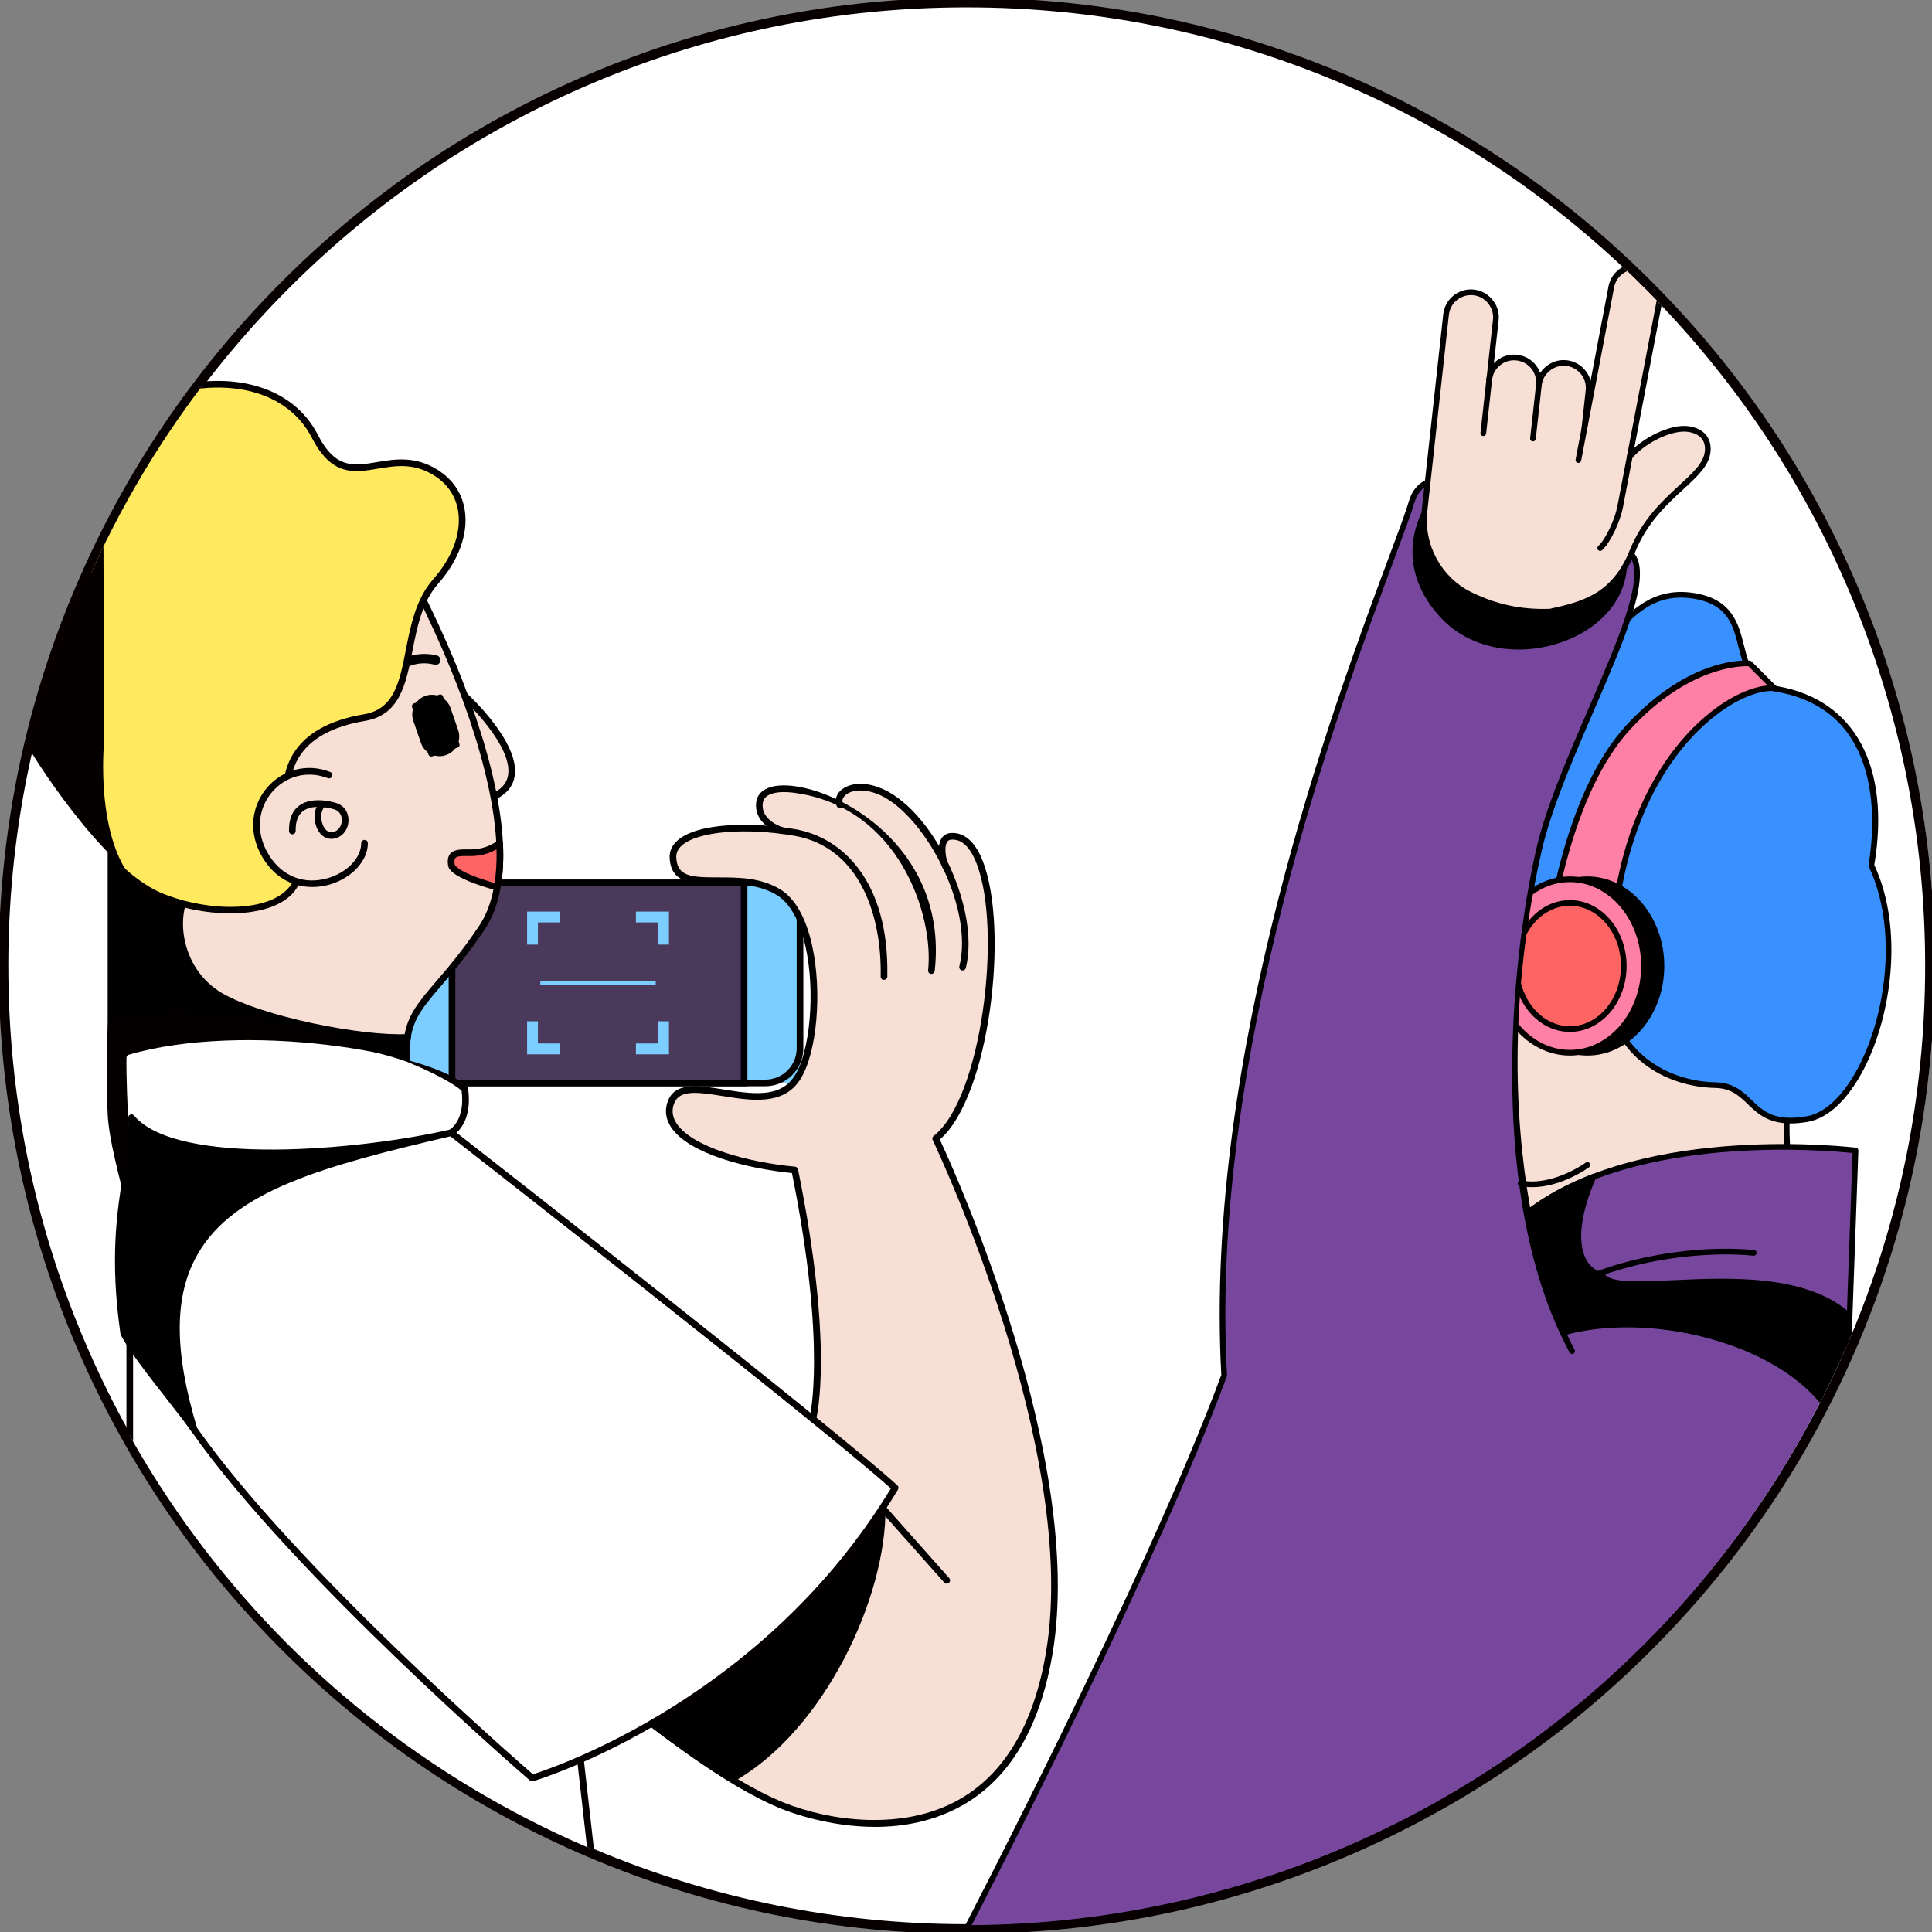 <svg xml:space="preserve" style="enable-background:new 0 0 1200 1200;" viewBox="0 0 1200 1200" y="0px" x="0px" xmlns:xlink="http://www.w3.org/1999/xlink" xmlns="http://www.w3.org/2000/svg" id="图层_1" version="1.1">
<rect x="0" y="0" width="1200" height="1200" fill="#808080" stroke="none"/>
<style type="text/css">
	.st0{fill:#FFFFFF;}
	.st1{fill:#060001;}
	.st2{clip-path:url(#SVGID_2_);}
	.st3{fill:#7BCEFF;}
	.st4{fill:#040000;}
	.st5{fill:#4A395B;}
	.st6{fill:#F8DFD6;}
	.st7{fill:#FFEA5F;}
	.st8{fill:#FF6464;}
	.st9{fill:#3991FF;}
	.st10{fill:#FF80A6;}
	.st11{fill:#76479D;}
</style>
<g>
	<circle r="600.65" cy="599.91" cx="601.11" class="st0"></circle>
	<g>
		<path d="M600.46,1201.15c-81.17,0-159.92-15.9-234.05-47.25c-71.6-30.28-135.91-73.64-191.13-128.86
			c-55.22-55.22-98.58-119.53-128.86-191.13C15.07,759.77-0.83,681.03-0.83,599.86c0-81.17,15.9-159.92,47.25-234.05
			c30.29-71.6,73.64-135.91,128.86-191.13c55.22-55.22,119.52-98.58,191.13-128.86C440.55,14.47,519.29-1.43,600.46-1.43
			c81.17,0,159.92,15.9,234.05,47.25c71.6,30.29,135.91,73.64,191.13,128.86c55.22,55.22,98.58,119.52,128.86,191.13
			c31.36,74.13,47.25,152.88,47.25,234.05c0,81.17-15.9,159.92-47.25,234.05c-30.28,71.6-73.64,135.91-128.86,191.13
			c-55.22,55.22-119.53,98.58-191.13,128.86C760.38,1185.25,681.64,1201.15,600.46,1201.15z M600.46,4.57
			c-80.36,0-158.32,15.74-231.71,46.78c-70.89,29.98-134.55,72.91-189.22,127.58c-54.67,54.67-97.59,118.33-127.58,189.22
			C20.91,441.53,5.17,519.49,5.17,599.86c0,80.37,15.74,158.32,46.78,231.71c29.98,70.89,72.91,134.55,127.58,189.22
			c54.67,54.67,118.33,97.59,189.22,127.58c73.39,31.04,151.35,46.78,231.71,46.78c80.37,0,158.32-15.74,231.71-46.78
			c70.89-29.98,134.55-72.91,189.22-127.58c54.67-54.67,97.59-118.33,127.58-189.22c31.04-73.39,46.78-151.35,46.78-231.71
			c0-80.36-15.74-158.32-46.78-231.71c-29.98-70.89-72.91-134.55-127.58-189.22c-54.67-54.67-118.33-97.59-189.22-127.58
			C758.79,20.31,680.83,4.57,600.46,4.57z" class="st1"></path>
	</g>
</g>
<g>
	<defs>
		<circle r="595.75" cy="600" cx="600" id="SVGID_1_"></circle>
	</defs>
	<clipPath id="SVGID_2_">
		<use style="overflow:visible;" xlink:href="#SVGID_1_"></use>
	</clipPath>
	<g class="st2">
		<g>
			<g>
				<g>
					<path d="M493.27,672.62H249.66c-2.01,0-3.65-1.64-3.65-3.65v-116.9c0-2.01,1.64-3.65,3.65-3.65h243.61
						c2.01,0,3.65,1.64,3.65,3.65v116.9C496.92,670.98,495.27,672.62,493.27,672.62z" class="st3"></path>
				</g>
				<g>
					<path d="M475.36,674.69H267.57c-13.03,0-23.63-10.6-23.63-23.63v-81.08c0-13.03,10.6-23.63,23.63-23.63h207.79
						c13.02,0,23.62,10.6,23.62,23.63v81.08C498.98,664.09,488.38,674.69,475.36,674.69z M267.57,550.49
						c-10.75,0-19.5,8.74-19.5,19.5v81.08c0,10.75,8.74,19.5,19.5,19.5h207.79c10.75,0,19.49-8.74,19.49-19.5v-81.08
						c0-10.75-8.74-19.5-19.49-19.5H267.57z" class="st4"></path>
				</g>
			</g>
			<g>
				<g>
					<rect height="124.2" width="181.43" class="st5" y="548.42" x="280.75"></rect>
				</g>
				<g>
					<path d="M464.24,674.69H278.68V546.36h185.56V674.69z M282.81,670.56h177.3V550.49h-177.3V670.56z"></path>
				</g>
			</g>
		</g>
		<g>
			<g>
				<path d="M288.63,432.19c0,0,53.56,49.07,15.68,63.6" class="st6"></path>
			</g>
			<g>
				<path d="M304.3,497.86c-0.83,0-1.62-0.5-1.93-1.33c-0.41-1.07,0.13-2.26,1.19-2.67c7.01-2.69,10.92-6.63,11.95-12.04
					c3.55-18.67-27.97-47.82-28.29-48.11c-0.84-0.77-0.9-2.08-0.13-2.92c0.77-0.85,2.08-0.9,2.92-0.13
					c1.37,1.25,33.53,31,29.56,51.93c-1.3,6.84-6.19,11.93-14.54,15.13C304.8,497.82,304.55,497.86,304.3,497.86z"></path>
			</g>
		</g>
		<g>
			<g>
				<path d="M308.85,551.09c-1.65,9.51-4.78,17.96-9.45,24.99c-25.63,38.39-43,46.13-46.31,68.28
					c-0.59,3.72-0.71,7.91-0.47,12.7c0.53,9.51-6.67,14.71-17.19,17.19c-26.05,6.32-72.59-3.6-72.59-3.6l-47.37-7.8l-34.85-5.79
					l5.67-123.39l7.32-160.36l159.01-20.61c29,54.7,55.29,121.03,57.71,171.11C310.8,533.61,310.39,542.77,308.85,551.09z" class="st6"></path>
			</g>
			<g>
				<path d="M213.79,678.44c-23.94,0-49.94-5.46-51.38-5.77L80.28,659.1c-1.03-0.17-1.77-1.09-1.72-2.13l12.99-283.76
					c0.05-1,0.8-1.83,1.8-1.96l159.01-20.61c0.84-0.1,1.69,0.32,2.09,1.08c34.7,65.46,55.82,128.14,57.94,171.98
					c0.5,10.29-0.01,19.63-1.51,27.76c-1.74,9.96-5.02,18.63-9.76,25.76c-10.48,15.68-19.58,26.29-26.89,34.81
					c-10.75,12.51-17.23,20.07-19.11,32.64c-0.54,3.43-0.69,7.44-0.44,12.29c0.37,6.69-2.58,15.48-18.78,19.31
					C229.4,677.84,221.7,678.44,213.79,678.44z M82.78,655.32l80.4,13.28c0.55,0.12,46.5,9.77,71.77,3.64
					c10.94-2.58,16.04-7.51,15.61-15.07c-0.25-5.15-0.09-9.44,0.49-13.13c2.05-13.73,9.21-22.08,20.06-34.71
					c7.24-8.43,16.25-18.93,26.58-34.4c4.42-6.66,7.49-14.8,9.13-24.19c0-0.01,0-0.02,0.01-0.02c1.44-7.82,1.92-16.84,1.44-26.82
					c-2.08-42.97-22.77-104.5-56.8-168.98L95.6,375.13L82.78,655.32z"></path>
			</g>
		</g>
		<g>
			<g>
				<path d="M252.62,657.06c0.53,9.51-6.67,14.71-17.19,17.19l-119.96-11.4l-48.59-28.53v-125.3l49.36,45.97
					c-9.33,14.41-5.73,48.14,20.5,63.56c24.87,14.59,86.59,27.35,116.36,25.81C252.5,648.08,252.39,652.27,252.62,657.06z"></path>
			</g>
			<g>
				<path d="M235.44,676.31c-0.06,0-0.13,0-0.2-0.01l-119.97-11.4l-34.99-5.81c-1.03-0.17-1.77-1.09-1.72-2.13l5.67-123.39
					c0.03-0.76,0.48-1.44,1.16-1.77c0.69-0.33,1.49-0.26,2.11,0.17l29.94,21.32c0.9,0.64,1.14,1.88,0.54,2.81
					c-4.39,6.78-5.54,18.26-2.95,29.24c3.2,13.51,11.28,24.66,22.76,31.41c24.92,14.62,87.02,26.99,115.2,25.53
					c0.58-0.01,1.22,0.22,1.64,0.68c0.42,0.47,0.61,1.09,0.51,1.71c-0.54,3.41-0.69,7.42-0.44,12.27
					c0.37,6.7-2.59,15.48-18.78,19.31C235.75,676.3,235.6,676.31,235.44,676.31z M82.78,655.32l33.03,5.49l119.48,11.35
					c10.69-2.6,15.69-7.5,15.27-14.99c0-0.01,0-0.01,0-0.01c-0.2-4.03-0.14-7.53,0.17-10.64c-30.27,0.78-89.8-11.37-115.04-26.19
					c-12.47-7.33-21.23-19.41-24.69-34.02c-2.69-11.36-1.72-22.91,2.49-30.74l-25.31-18.02L82.78,655.32z"></path>
			</g>
		</g>
		<g>
			<g>
				<path d="M238.47,427.56c-0.5,0-1-0.12-1.47-0.39c-1.41-0.81-1.91-2.61-1.1-4.03c13.08-22.91,35.42-16.02,35.65-15.95
					c1.55,0.5,2.39,2.15,1.9,3.71c-0.49,1.54-2.12,2.41-3.7,1.92c-0.74-0.23-18.05-5.41-28.71,13.25
					C240.48,427.03,239.49,427.56,238.47,427.56z"></path>
			</g>
		</g>
		<g>
			<g>
				<path d="M66.16,261.07c49.79-32.72,109.04-29.75,129.41,9.95s44.12,3.16,75.07,22.49
					c22.51,14.06,21.31,43.51,0,67.61c-24.43,27.63-8.9,78.65-44.22,84.57c-49.5,8.29-56.44,40.24-42.48,81.52
					c13.96,41.28-47.15,45.8-85.63,28.83c-38.48-16.97-52.25-92.05-52.25-92.05L66.16,261.07z" class="st7"></path>
			</g>
			<g>
				<path d="M143.06,567.31c-15.45,0-32.2-3.47-45.59-9.38c-39.38-17.37-33.19-92.52-32.91-95.71l-0.47-201.14
					c-0.01-0.7,0.35-1.35,0.93-1.73c30.21-19.85,64.86-27.32,92.71-19.98c18.09,4.77,31.82,15.39,39.68,30.72
					c10.92,21.28,22.29,19.36,36.66,16.95c11.11-1.87,23.7-3.99,37.67,4.73c9.56,5.97,15.44,14.8,17,25.53
					c2.1,14.46-3.93,30.93-16.55,45.21c-10.07,11.39-13.1,26.91-16.04,41.93c-3.99,20.41-7.75,39.69-29.39,43.32
					c-20.34,3.41-34.23,11.12-41.29,22.92c-7.83,13.08-7.68,31.88,0.43,55.89c5.27,15.58-0.21,24.87-5.73,29.92
					C171.91,564.02,158.1,567.31,143.06,567.31z M68.23,262.19l-50.6,201.8c-0.07,0.94,44.83,73.98,81.51,90.15
					c25.22,11.13,62.68,13.48,78.23-0.73c6.71-6.14,8.25-14.73,4.6-25.54c-8.52-25.21-8.54-45.17-0.06-59.34
					c7.72-12.89,22.57-21.26,44.16-24.88c18.82-3.15,22.15-20.24,26.02-40.03c2.9-14.83,6.18-31.64,16.99-43.87
					c11.81-13.36,17.48-28.62,15.55-41.87c-1.38-9.49-6.6-17.31-15.1-22.62c-12.64-7.89-23.91-5.99-34.79-4.16
					c-14.79,2.48-28.72,4.83-41.02-19.14c-7.31-14.25-20.13-24.15-37.05-28.61C130.23,236.39,97.25,243.43,68.23,262.19z" class="st4"></path>
			</g>
		</g>
		<g>
			<g>
				<path d="M284.31,464.3l-15.96,5.52c-0.89,0.31-1.88-0.17-2.19-1.06l-10.25-29.64c-0.31-0.89,0.17-1.88,1.06-2.19l15.96-5.52
					c0.89-0.31,1.88,0.17,2.19,1.06l10.25,29.64C285.68,463,285.2,463.99,284.31,464.3z"></path>
			</g>
			<g>
				<path d="M273.02,469.68c-5.07,0-9.82-3.18-11.57-8.23l-4.73-13.69c-1.06-3.07-0.86-6.39,0.57-9.34s3.91-5.15,6.99-6.22
					c6.36-2.21,13.34,1.19,15.56,7.56l4.73,13.69c2.2,6.37-1.19,13.35-7.56,15.55l0,0C275.69,469.47,274.34,469.68,273.02,469.68z
					 M276.33,467.06h0.05H276.33z M268.27,435.68c-0.88,0-1.77,0.14-2.64,0.44c-2.03,0.7-3.67,2.17-4.63,4.12
					c-0.95,1.95-1.08,4.15-0.37,6.18l4.73,13.69c1.46,4.22,6.1,6.46,10.3,5c4.22-1.46,6.46-6.08,5-10.3l-4.73-13.68
					C274.77,437.78,271.62,435.68,268.27,435.68z"></path>
			</g>
		</g>
		<g>
			<g>
				<path d="M204.38,481.4c-29.25-11.48-58.2,21.03-38.67,51.45c19.43,30.28,60.72,12.23,60.72-9.1" class="st6"></path>
			</g>
			<g>
				<path d="M194.08,550.94c-10.56,0-22.09-4.44-30.12-16.96c-11.26-17.55-6.67-34.29,1.38-44.11
					c9.81-11.94,25.43-16.02,39.79-10.39c1.06,0.42,1.59,1.62,1.17,2.68c-0.42,1.06-1.63,1.58-2.68,1.17
					c-12.68-4.96-26.44-1.38-35.08,9.16c-7.13,8.69-11.16,23.56-1.1,39.25c8.22,12.81,21.77,17.93,36.25,13.68
					c11.97-3.51,20.66-12.62,20.66-21.66c0-1.14,0.92-2.07,2.07-2.07c1.14,0,2.07,0.93,2.07,2.07c0,10.83-9.93,21.61-23.63,25.63
					C201.53,550.36,197.86,550.94,194.08,550.94z"></path>
			</g>
		</g>
		<g>
			<g>
				<path d="M630.59,1086.47c-38.22,55.23-85.47,49.32-126.11,40.99c-15.24-3.72-33.02-12.64-49.79-22.68
					c-31.66-18.96-59.72-41.94-59.72-41.94s50.97-19.08,87.42-49.02c26.17-21.5,52.63-58.3,65.5-77.44
					c5.14-7.5,8.09-12.29,8.09-12.29s-12.58-9.21-51.15-42.76c10.69-37.09-11.22-154.64-11.22-154.64s0,0-18.43-2.54
					c-31.13-6.73-62.67-18.31-58.89-38.1c3.78-19.85,36.98-2.84,56.88-4.31c16.72-1.3,29.36-9.16,32.19-55.7
					c2.24-74.01-26.4-83.34-73.54-78.68c-28.71-13.94-9.39-31.19,18.96-32.55c15.3,0.24,22.09,0.41,42.82,2.24
					c-23.69-4.31-25.75-22.21-18.25-24.45c5.2-1.48,24.81-7.8,51.33,9.75c-14.59-11.16,4.61-17.96,23.74-8.92
					c9.57,4.49,24.57,23.51,33.55,37.8c-3.84-11.81,29.77-35.74,31.6,55.46c1.83,92.08-34.44,120.5-34.44,120.5
					s40.11,78.79,66.15,201C666.38,1006.73,648.31,1052.51,630.59,1086.47z" class="st6"></path>
			</g>
		</g>
		<g>
			<g>
				<path d="M547.9,936.38c0.71,51.21-35.85,136.21-93.21,168.4c-31.66-18.96-59.72-41.94-59.72-41.94s50.97-19.08,87.42-49.02
					C508.56,992.32,535.02,955.52,547.9,936.38z"></path>
			</g>
			<g>
				<path d="M454.69,1106.85c-0.37,0-0.73-0.1-1.06-0.29c-31.43-18.82-59.68-41.88-59.97-42.11c-0.57-0.47-0.85-1.21-0.73-1.93
					c0.12-0.73,0.62-1.34,1.32-1.6c0.51-0.19,51.08-19.31,86.83-48.68c25.9-21.28,51.9-57.38,65.11-76.99
					c0.5-0.75,1.44-1.08,2.3-0.83c0.87,0.26,1.47,1.05,1.48,1.96c0.77,55.07-37.76,138.52-94.26,170.23
					C455.39,1106.76,455.04,1106.85,454.69,1106.85z M399.05,1063.46c7.72,6.12,30.59,23.8,55.67,38.92
					c54.76-31.49,88.5-110.78,90.97-159.1c-14.16,20.52-38.06,52.47-61.99,72.13C452.79,1040.82,411.06,1058.62,399.05,1063.46z"></path>
			</g>
		</g>
		<g>
			<g>
				<path d="M308.85,551.09c-10.81-3.01-27.7-8.56-28.53-14.06c-1.12-8.03,4.61-7.38,11.99-7.38
					c5.08,0,11.64-1.12,18.02-5.85C310.8,533.61,310.39,542.77,308.85,551.09z" class="st8"></path>
			</g>
			<g>
				<path d="M308.85,553.16c-0.18,0-0.37-0.02-0.55-0.08c-28.86-8.05-29.74-13.84-30.02-15.75
					c-0.45-3.19,0.03-5.52,1.46-7.15c2.34-2.66,6.41-2.62,11.05-2.61l1.53,0.01c6.26,0,11.91-1.83,16.79-5.44
					c0.61-0.46,1.44-0.53,2.11-0.21c0.69,0.33,1.15,1.01,1.18,1.77c0.5,10.3-0.01,19.64-1.51,27.77c-0.1,0.57-0.44,1.07-0.93,1.38
					C309.62,553.06,309.24,553.16,308.85,553.16z M289.4,531.7c-2.98,0-5.6,0.13-6.55,1.21c-0.58,0.66-0.74,1.96-0.48,3.84
					c0.07,0.48,1.41,4.95,24.83,11.73c0.99-6.29,1.38-13.31,1.19-20.94c-4.83,2.77-10.22,4.18-16.08,4.18l-1.55-0.01
					C290.3,531.71,289.85,531.7,289.4,531.7z" class="st4"></path>
			</g>
		</g>
		<g>
			<g>
				<polygon points="347.91,981.58 371.44,1189.18 80.59,1189.18 80.59,711.23 241.1,871.73" class="st0"></polygon>
			</g>
			<g>
				<path d="M371.45,1191.24H80.6c-1.14,0-2.07-0.92-2.07-2.06V711.23c0-0.84,0.5-1.59,1.27-1.91
					c0.77-0.31,1.66-0.14,2.25,0.45l160.5,160.5l106.83,109.86c0.32,0.33,0.52,0.76,0.57,1.21l23.54,207.6
					c0.07,0.58-0.12,1.17-0.51,1.61C372.59,1190.99,372.03,1191.24,371.45,1191.24z M82.66,1187.11h286.47l-23.2-204.6
					L239.61,873.18L82.66,716.22V1187.11z" class="st4"></path>
			</g>
		</g>
		<g>
			<g>
				<path d="M555.99,924.1c-83.7,139.28-225.46,180.27-225.46,180.27s-146.25-125.75-210.04-216.6
					c-9.86-14.06-17.72-27.23-22.8-38.98c-10.28-72.06-29.16-125.39-30.81-156.64c-1.36-24.93-0.81-46.1-0.81-46.1
					c71.88-20.91,200.02,9.48,222.59,30.33c3.01,20.85-8.45,27.17-8.45,27.17S512.75,884.88,555.99,924.1z" class="st0"></path>
			</g>
			<g>
				<path d="M330.53,1106.44c-0.49,0-0.97-0.17-1.35-0.5c-1.47-1.26-147.17-126.96-210.38-216.98
					c-10.37-14.78-18.11-28.02-23.01-39.36c-0.07-0.17-0.12-0.35-0.15-0.52c-10.29-72.14-14.39-123.98-16.02-154.76
					c-1.35-24.72-1.07-37.19-1.06-37.31c0.02-0.9,0.62-1.68,1.49-1.93c71.13-20.71,186.15-2.27,210.01,19.78
					c0.35,0.32,0.58,0.75,0.65,1.22c2.33,16.16-3.6,24.21-7.12,27.47c23.37,18.24,233.19,182.18,273.8,219.02
					c0.73,0.66,0.89,1.75,0.38,2.6c-83.15,138.37-225.22,180.78-226.65,181.19C330.92,1106.41,330.72,1106.44,330.53,1106.44z
					 M99.7,848.22c4.79,11.02,12.36,23.93,22.48,38.36c60.38,85.98,196.66,204.92,208.83,215.47
					c13.13-4.14,143.72-48.06,222.32-177.57c-45.77-40.97-272.09-217.52-274.39-219.31c-0.55-0.43-0.85-1.1-0.79-1.79
					c0.05-0.69,0.45-1.32,1.06-1.65c0.4-0.22,9.89-5.9,7.5-24.32c-21.97-18.95-146.08-63.84-219.83-43.09
					c-0.03,3.99-1.07,38.16,0,57.83C68.51,722.82,89.46,776.38,99.7,848.22z" class="st4"></path>
			</g>
		</g>
		<g>
			<g>
				<path d="M504.82,883.39c-0.17,0-0.35-0.02-0.53-0.07c-1.1-0.29-1.76-1.42-1.47-2.53c0.11-0.43,10.97-43.87-10.92-152.17
					c-27.86-2.82-63.59-11.79-74.85-28.15c-3.27-4.76-4.2-9.8-2.75-14.98c3.85-13.84,19.08-11.39,35.16-8.81
					c17.23,2.77,35.02,5.63,44.01-8.31c9.84-15.26,13.03-52.95,6.82-80.65c-3.52-15.74-9.6-26.68-17.55-31.63
					c-11.21-6.98-24.81-6.98-36.8-6.98c-15.06,0-29.29,0-30.01-16.33c-0.18-4.13,1.47-7.76,4.9-10.78
					c12.75-11.22,46.86-11.48,73.15-6.96c28.44,4.89,58.4,31.51,57.16,91.59c-0.02,1.14-0.96,1.86-2.11,2.02
					c-1.14-0.02-2.05-0.96-2.02-2.11c0.77-37.67-12.93-80.43-53.73-87.44c-30.51-5.24-59.82-2.72-69.71,5.99
					c-2.49,2.19-3.63,4.64-3.51,7.5c0.52,11.82,9.23,12.38,25.88,12.38c12.55,0,26.77,0,38.98,7.61
					c8.92,5.55,15.63,17.39,19.41,34.23c6.52,29.1,3.14,67.48-7.38,83.79c-10.45,16.21-30.47,13-48.13,10.16
					c-17.15-2.76-27.8-3.95-30.53,5.84c-1.11,4-0.4,7.78,2.18,11.52c9.97,14.5,44.03,23.77,73.37,26.53
					c0.91,0.09,1.65,0.76,1.83,1.64c22.54,110.59,11.64,153.77,11.16,155.56C506.58,882.78,505.74,883.39,504.82,883.39z"></path>
			</g>
		</g>
		<g>
			<g>
				<path d="M578.51,604.91c-0.07,0-0.15,0-0.23-0.01c-1.13-0.13-1.95-1.15-1.82-2.28c3.7-33.27-17.72-102.07-84-110.3
					c-8.46-1.05-17.78,0.07-18.65,6.34c-1.51,11.06,12.11,15.1,12.7,15.27c1.1,0.31,1.74,1.46,1.42,2.55
					c-0.31,1.1-1.43,1.74-2.55,1.42c-6.11-1.73-17.26-8.1-15.66-19.8c1.08-7.86,9.82-11.54,23.25-9.88
					c34.52,4.29,95.66,42.38,87.6,114.86C580.44,604.13,579.55,604.91,578.51,604.91z"></path>
			</g>
		</g>
		<g>
			<g>
				<path d="M597.89,602.76c-0.17,0-0.33-0.02-0.5-0.06c-1.11-0.28-1.78-1.4-1.51-2.51c9.42-37.67-23.26-97.04-51.68-107.34
					c-9.32-3.38-16.52-1.7-19.53,1.46c-0.81,0.85-2.03,2.6-1.12,4.76c0.44,1.05-0.06,2.26-1.11,2.71c-1.04,0.45-2.26-0.05-2.71-1.11
					c-1.3-3.12-0.58-6.56,1.94-9.21c3.65-3.84,12.12-6.78,23.93-2.5c33.17,12.02,63.61,74.95,54.29,112.23
					C599.66,602.14,598.82,602.76,597.89,602.76z"></path>
			</g>
		</g>
		<g>
			<g>
				<path d="M543.54,1134.71c-28.11,0-51.77-8.65-58.33-11.29c-36.1-14.53-80.84-51.08-81.28-51.45c-0.88-0.73-1.02-2.02-0.29-2.91
					c0.73-0.89,2.04-1.02,2.91-0.29c0.44,0.36,44.69,36.52,80.21,50.82c28.41,11.43,73.9,17.85,108.64-1.68
					c28.61-16.07,46.9-47.07,54.37-92.15c20.55-123.9-66.74-309.83-70.46-317.68c-0.42-0.88-0.17-1.93,0.6-2.52
					c29.87-23.21,42.68-127.78,26.72-169.08c-4.02-10.42-9.37-15.49-15.87-14.95c-1.37,0.1-2.24,0.76-2.83,2.11
					c-1.82,4.18,0.29,12.66,1.75,14.49c0.72,0.89,0.57,2.19-0.32,2.91c-0.89,0.71-2.19,0.57-2.91-0.32
					c-2.26-2.82-4.84-12.89-2.31-18.72c1.21-2.78,3.39-4.37,6.31-4.59c5.81-0.47,14.11,2.23,20.04,17.59
					c16.53,42.79,3.92,146.4-26.75,172.78c9.04,19.38,90.15,197.85,70.12,318.67c-7.69,46.36-26.67,78.36-56.42,95.07
					C579.75,1131.45,560.8,1134.71,543.54,1134.71z"></path>
			</g>
		</g>
		<g>
			<g>
				<path d="M588.05,983.64c-0.57,0-1.14-0.23-1.55-0.69c-15.28-17.26-39.34-44.28-39.34-44.28l3.09-2.75
					c0,0,24.06,27.02,39.34,44.28c0.76,0.86,0.68,2.16-0.17,2.92C589.02,983.47,588.54,983.64,588.05,983.64z"></path>
			</g>
		</g>
		<g>
			<g>
				<path d="M181.58,516.12c-0.48-24.56,26.83-15.34,26.83-15.34c9.49,3.23,6.97,17.79-2.41,18.17
					c-8.09,0.33-11.16-13.91-6-19.07" class="st6"></path>
			</g>
			<g>
				<path d="M205.72,521.03c-3.78,0-7-2.41-8.87-6.67c-1.67-3.83-2.09-9.19-0.22-13.18c-2.94,0.12-5.94,0.78-8.3,2.51
					c-3.22,2.37-4.8,6.54-4.69,12.4c0.02,1.14-0.88,2.09-2.02,2.11c-1.31-0.04-2.08-0.89-2.11-2.03c-0.14-7.29,2-12.61,6.39-15.82
					c8.62-6.32,22.58-1.71,23.17-1.51c5.96,2.03,7.94,7.66,7.27,12.35c-0.81,5.58-5.03,9.63-10.26,9.84
					C205.96,521.03,205.85,521.03,205.72,521.03z M201.42,501.4c-2.18,2.24-2.53,7.29-0.77,11.3c0.71,1.62,2.3,4.31,5.27,4.19
					c3.76-0.15,5.89-3.28,6.33-6.31c0.4-2.77-0.54-6.49-4.5-7.84C207.69,502.72,204.99,501.84,201.42,501.4z"></path>
			</g>
		</g>
		<g>
			<g>
				<g>
					<polygon points="334.11,572.93 347.91,572.93 347.91,566.21 334.11,566.21 327.39,566.21 327.39,572.93 
						327.39,586.72 334.11,586.72" class="st3"></polygon>
				</g>
			</g>
			<g>
				<g>
					<polygon points="408.77,566.21 394.98,566.21 394.98,572.93 408.77,572.93 408.77,586.72 415.5,586.72 
						415.5,572.93 415.5,566.21" class="st3"></polygon>
				</g>
			</g>
			<g>
				<g>
					<polygon points="408.77,648.11 394.98,648.11 394.98,654.84 408.77,654.84 415.5,654.84 415.5,648.11 
						415.5,634.32 408.77,634.32" class="st3"></polygon>
				</g>
			</g>
			<g>
				<g>
					<polygon points="334.11,634.32 327.39,634.32 327.39,648.11 327.39,654.84 334.11,654.84 347.91,654.84 
						347.91,648.11 334.11,648.11" class="st3"></polygon>
				</g>
			</g>
			<g>
				<g>
					<rect height="2.62" width="71.68" class="st3" y="609.21" x="335.61"></rect>
				</g>
			</g>
		</g>
		<g>
			<g>
				<path d="M120.49,887.77c-9.86-14.06-38.58-48.09-43.66-59.85c-10.28-72.06,6.51-102.47,4.85-133.72
					c28.83,34.32,149.97,20.55,198.52,9.33C154.57,732.83,80.59,755.4,120.49,887.77z"></path>
			</g>
			<g>
				<path d="M120.49,889.84c-0.66,0-1.29-0.31-1.69-0.88c-3.36-4.79-9.04-12.06-15.05-19.75c-11.89-15.23-25.38-32.5-28.82-40.46
					c-0.07-0.17-0.12-0.35-0.15-0.52c-6.66-46.75-2.04-75.94,1.68-99.41c2.01-12.66,3.74-23.6,3.16-34.49
					c-0.05-0.89,0.48-1.71,1.3-2.03c0.84-0.32,1.78-0.09,2.34,0.59c26.89,32,141.23,21.43,196.48,8.65
					c1.15-0.25,2.23,0.44,2.48,1.55c0.26,1.11-0.43,2.22-1.55,2.48c-80.59,18.79-135.12,34.04-157.79,73.23
					c-14.84,25.65-14.97,60.09-0.41,108.39c0.29,0.97-0.16,2.01-1.07,2.45C121.11,889.78,120.8,889.84,120.49,889.84z M78.84,827.36
					c3.43,7.61,17.14,25.17,28.18,39.3c2.96,3.79,5.84,7.48,8.4,10.82c-11.69-43.85-10.41-76.07,3.89-100.76
					c18.11-31.32,55.1-47.71,108.48-62.3c-52.97,6.25-118.74,6.87-143.92-15.06c-0.07,9.56-1.6,19.21-3.32,30.1
					C76.88,752.6,72.32,781.39,78.84,827.36z"></path>
			</g>
		</g>
		<g>
			<g>
				<path d="M921.31,554.99c45.84-3.95,150.86,21.66,150.86,21.66l34.67,44.16l5.42,46.22c0,0-7.25,45.19,2.87,69.02
					c-163.21,35.49-193.82,36.83-193.82,36.83L909.68,603.9L921.31,554.99z" class="st6"></path>
			</g>
			<g>
				<path d="M921.31,774.63c-0.92,0-1.69-0.71-1.76-1.64l-11.64-168.96c-0.01-0.18,0-0.36,0.04-0.53l11.64-48.92
					c0.18-0.74,0.81-1.28,1.56-1.35c45.65-3.92,147.13,20.65,151.43,21.7c0.38,0.09,0.72,0.31,0.97,0.62l34.67,44.16
					c0.2,0.26,0.32,0.56,0.36,0.88l5.41,46.22c0.02,0.16,0.01,0.32-0.01,0.49c-0.07,0.45-7.06,44.96,2.76,68.05
					c0.21,0.48,0.18,1.03-0.06,1.5s-0.68,0.8-1.19,0.91c-161.5,35.12-192.86,36.82-194.11,36.87
					C921.36,774.63,921.34,774.63,921.31,774.63z M911.45,604.05l11.5,166.92c8.34-0.8,50.14-5.88,189.78-36.21
					c-8.81-23.71-2.85-63.89-2.25-67.78l-5.32-45.48l-33.99-43.29c-8.47-2.03-104.57-24.74-148.44-21.57L911.45,604.05z"></path>
			</g>
		</g>
		<g>
			<g>
				<path d="M967.34,417.22c31.12-0.23,39.88-53.67,83.84-47.27c43.96,6.4,17.92,51.99,52.54,57.99
					c34.62,6,71.42,34.55,58.62,109.55c27.88,58.97-2.97,151.17-39.76,157.57c-36.79,6.4-32.32-20.57-57.14-21.07
					c-24.83-0.5-64.26-14.66-68.4-64.64c-4.14-49.98-69.86-35.23-69.86-35.23L967.34,417.22z" class="st9"></path>
			</g>
			<g>
				<path d="M1112.27,697.79c-14.25,0-20.83-6.33-26.76-12.04c-5.24-5.04-10.18-9.8-20.12-10.01c-29.87-0.6-66.15-18.31-70.12-66.25
					c-0.97-11.75-5.59-20.73-13.71-26.7c-19.66-14.44-53.67-7.03-54.01-6.96c-0.63,0.13-1.23-0.05-1.65-0.49
					c-0.43-0.44-0.59-1.07-0.44-1.66l40.18-156.89c0.2-0.77,0.89-1.32,1.69-1.32c12.94-0.1,22.08-10.28,31.75-21.06
					c12.58-14.02,26.87-29.91,52.36-26.19c24.5,3.56,28.39,19.12,31.83,32.85c3.03,12.09,5.64,22.53,20.75,25.15
					c47.96,8.31,70.42,49.8,60.14,111.03c18.41,39.51,10.72,93.57-6.46,126.69c-9.85,19-22.22,30.67-34.83,32.86
					C1118.92,697.48,1115.41,697.79,1112.27,697.79z M947.86,570.28c11.43,0,25.3,1.96,35.79,9.67c8.98,6.6,14.07,16.44,15.13,29.25
					c3.77,45.61,38.28,62.46,66.68,63.03c11.32,0.23,17,5.7,22.49,10.98c7.28,7,14.15,13.62,34.32,10.11
					c11.49-2,22.97-13.02,32.3-31.02c16.85-32.49,24.38-85.55,6.16-124.07c-0.15-0.33-0.21-0.69-0.14-1.05
					c3.8-22.24,10.89-95.72-57.18-107.51c-17.37-3.01-20.52-15.6-23.57-27.77c-3.47-13.88-6.75-26.99-28.92-30.22
					c-23.64-3.42-36.65,11.05-49.22,25.06c-9.89,11.02-19.24,21.44-32.99,22.19l-39.16,152.92
					C933.18,571.23,939.93,570.28,947.86,570.28z"></path>
			</g>
		</g>
		<g>
			<g>
				<path d="M1102.13,427.51c-23.59-2.43-92.78,38.82-100.76,157.6c-39.57-3.46-39.57-3.46-39.57-3.46
					s9.61-86.51,49.45-129.78c39.83-43.28,75.46-39.78,75.46-39.78L1102.13,427.51z" class="st10"></path>
			</g>
			<g>
				<path d="M1001.37,586.87c-0.05,0-0.1,0-0.15-0.01l-39.57-3.46c-0.47-0.04-0.91-0.27-1.21-0.64
					c-0.3-0.37-0.44-0.84-0.39-1.31c0.09-0.87,10.13-87.58,49.9-130.78c39.98-43.44,75.43-40.49,76.92-40.34
					c0.4,0.04,0.79,0.22,1.07,0.51l15.44,15.42c0.53,0.53,0.67,1.33,0.35,2c-0.32,0.67-1,1.07-1.77,0.99
					c-7.62-0.77-22.7,3.47-40.02,18.06c-19.61,16.53-53.33,56.44-58.81,137.9c-0.03,0.47-0.26,0.91-0.61,1.22
					C1002.2,586.72,1001.79,586.87,1001.37,586.87z M963.77,580.05l35.97,3.14c5.93-81.56,40.03-121.8,59.93-138.57
					c15.34-12.93,29.25-18.1,38.23-18.87l-11.96-11.95c-4.82-0.16-37.49,0.25-73.39,39.25C976.7,491.99,965.43,567.48,963.77,580.05
					z" class="st4"></path>
			</g>
		</g>
		<g>
			<g>
				<ellipse ry="53.86" rx="46.02" cy="600" cx="985.95"></ellipse>
			</g>
			<g>
				<path d="M985.95,655.62c-26.34,0-47.78-24.95-47.78-55.62c0-30.67,21.43-55.62,47.78-55.62s47.77,24.95,47.77,55.62
					C1033.72,630.67,1012.3,655.62,985.95,655.62z M985.95,547.9c-24.4,0-44.26,23.37-44.26,52.1c0,28.73,19.86,52.1,44.26,52.1
					c24.4,0,44.26-23.38,44.26-52.1C1030.21,571.27,1010.35,547.9,985.95,547.9z"></path>
			</g>
		</g>
		<g>
			<g>
				<ellipse ry="53.86" rx="46.02" cy="600" cx="975.1" class="st10"></ellipse>
			</g>
			<g>
				<path d="M975.09,655.62c-26.34,0-47.77-24.95-47.77-55.62c0-30.67,21.43-55.62,47.77-55.62s47.78,24.95,47.78,55.62
					C1022.87,630.67,1001.44,655.62,975.09,655.62z M975.09,547.9c-24.4,0-44.26,23.37-44.26,52.1c0,28.73,19.86,52.1,44.26,52.1
					c24.4,0,44.26-23.38,44.26-52.1C1019.35,571.27,999.5,547.9,975.09,547.9z" class="st4"></path>
			</g>
		</g>
		<g>
			<g>
				<ellipse ry="39.17" rx="33.46" cy="600" cx="975.1" class="st8"></ellipse>
			</g>
			<g>
				<path d="M975.09,640.93c-19.42,0-35.22-18.36-35.22-40.92s15.8-40.93,35.22-40.93c19.42,0,35.22,18.36,35.22,40.93
					S994.52,640.93,975.09,640.93z M975.09,562.6c-17.48,0-31.7,16.78-31.7,37.4c0,20.63,14.22,37.41,31.7,37.41
					c17.48,0,31.7-16.78,31.7-37.41C1006.8,579.38,992.58,562.6,975.09,562.6z" class="st4"></path>
			</g>
		</g>
		<g>
			<g>
				<path d="M976.46,839.23c-50.79-94.19-36.34-242.19-20.55-311.4c15.79-69.21,87.92-180.63,50.06-187.41
					c-19.92-3.57-116.46-71.95-129.14-28.78c-12.68,43.17-129.51,306.93-116.48,542.67C713.04,981.93,600,1198.7,600,1198.7h535.2
					l17.3-484.1c0,0-132.7-16.81-204.15,39.14" class="st11"></path>
			</g>
			<g>
				<path d="M1135.2,1200.46H600c-0.61,0-1.19-0.32-1.5-0.84c-0.32-0.53-0.34-1.18-0.06-1.73c1.13-2.16,113.32-217.74,160.14-343.85
					c-10.91-199.4,69.64-415.55,104.05-507.88c6.14-16.47,10.57-28.37,12.52-35.01c1.91-6.5,5.74-11.03,11.39-13.44
					c20.48-8.74,61.02,12.27,90.61,27.61c12.9,6.69,24.04,12.46,29.14,13.37c4.66,0.84,8.05,3.17,10.07,6.93
					c8.3,15.45-7.84,52.82-26.55,96.1c-12.96,30-26.36,61.03-32.18,86.5c-20.12,88.19-17.39,164.94-7.24,221.78
					c71.88-52.94,201.03-37.3,202.34-37.15c0.9,0.12,1.57,0.9,1.54,1.81l-17.3,484.1
					C1136.93,1199.72,1136.15,1200.46,1135.2,1200.46z M602.9,1196.95h530.6l17.18-480.77c-15.12-1.63-133.41-12.42-199.59,37.7
					c7.28,38.8,17.96,67.92,26.91,84.53c0.46,0.85,0.14,1.93-0.71,2.38c-0.84,0.47-1.93,0.15-2.38-0.71
					c-51.05-94.68-37.05-241.06-20.72-312.63c5.88-25.79,19.35-56.97,32.38-87.12c17.57-40.67,34.17-79.08,26.68-93.04
					c-1.51-2.81-3.99-4.48-7.58-5.13c-5.63-1.01-16.45-6.62-30.14-13.72c-28.97-15.01-68.61-35.58-87.61-27.49
					c-4.7,2.01-7.77,5.67-9.39,11.19c-1.98,6.76-6.44,18.71-12.6,35.25c-34.35,92.18-114.8,308.06-103.81,506.82
					c0.01,0.24-0.02,0.48-0.11,0.71C717.96,973.71,615.78,1172.06,602.9,1196.95z"></path>
			</g>
		</g>
		<g>
			<g id="XMLID_1_">
				<g>
					<g>
						<path d="M1012.26,283.7c7.5-9.21,22.28-16.8,32.55-17.35c6.99-0.4,17.1,2.92,15.85,14.24
							c-1.86,17.1-32.85,27.36-46.68,61.67c-11.57,28.72-31.14,33.15-51.36,37.68c-15.79,0.55-31.94-1.91-49.45-10.51
							c-19.47-9.56-30.78-30.43-28.37-52.01l13.38-122.03c0.96-8.5,8.65-14.69,17.15-13.73c7.9,0.86,13.83,7.65,13.83,15.44
							c0,0.55-0.05,1.11-0.1,1.66l-4.07,37.12c0.91-8.5,8.6-14.69,17.1-13.73c7.95,0.86,13.83,7.65,13.83,15.44
							c0,0.55-0.05,1.11-0.1,1.66c0.91-8.45,8.65-14.64,17.1-13.73c7.9,0.91,13.83,7.65,13.83,15.44c0,0.55-0.05,1.11-0.1,1.71
							l-2.57,23.44l16.75-88.08c1.46-7.34,8-12.42,15.19-12.42c1.01,0,2.06,0.1,3.07,0.3c8.4,1.66,13.83,9.91,12.17,18.26
							L1012.26,283.7z" class="st6"></path>
					</g>
				</g>
				<g>
					<g>
						<path d="M955.82,240.98c-0.05,0-0.11,0-0.16-0.01c-0.97-0.09-1.68-0.94-1.6-1.91c0.04-0.5,0.09-1,0.09-1.5
							c0-7.05-5.27-12.94-12.26-13.69c-3.64-0.4-7.24,0.63-10.1,2.94c-2.87,2.31-4.67,5.58-5.06,9.23c-0.1,0.97-0.9,1.7-1.94,1.56
							c-0.97-0.1-1.67-0.97-1.56-1.94c0.49-4.58,2.74-8.7,6.35-11.6c3.61-2.9,8.12-4.21,12.69-3.69c8.77,0.95,15.4,8.34,15.4,17.19
							c0,0.6-0.05,1.2-0.1,1.81C957.49,240.29,956.72,240.98,955.82,240.98z"></path>
					</g>
					<g>
						<path d="M952.14,274.19c-0.06,0-0.13,0-0.19-0.01c-0.97-0.11-1.67-0.98-1.56-1.94l3.67-33.2c0.49-4.55,2.75-8.65,6.37-11.56
							c3.62-2.9,8.1-4.23,12.67-3.73c8.79,1.01,15.41,8.4,15.41,17.19c0,0.56-0.04,1.11-0.09,1.71l-2.58,23.63
							c-0.1,0.97-0.98,1.66-1.94,1.56c-0.97-0.11-1.67-0.98-1.56-1.94l2.56-23.44c0.04-0.59,0.09-1.06,0.09-1.52
							c0-7-5.28-12.89-12.28-13.69c-3.62-0.39-7.2,0.67-10.08,2.98c-2.88,2.31-4.69,5.58-5.07,9.19l-3.67,33.2
							C953.79,273.52,953.03,274.19,952.14,274.19z"></path>
					</g>
					<g>
						<path d="M993.9,342.2c-0.47,0-0.93-0.19-1.28-0.55c-0.67-0.71-0.63-1.82,0.07-2.49c4.96-4.68,10.35-16.8,11.85-24.51
							l25-130.83c0.72-3.62-0.02-7.3-2.08-10.37c-2.04-3.05-5.13-5.12-8.7-5.83c-0.88-0.17-1.83-0.27-2.73-0.27
							c-6.53,0-12.2,4.63-13.46,11.01l-20.47,107.73c-0.19,0.96-1.08,1.6-2.06,1.4c-0.96-0.18-1.58-1.1-1.4-2.06l20.47-107.75
							c1.6-8.03,8.71-13.86,16.92-13.86c1.13,0,2.31,0.12,3.41,0.34c4.49,0.89,8.39,3.49,10.95,7.32c2.58,3.86,3.51,8.48,2.61,13.01
							l-25,130.82c-1.61,8.26-7.3,21.13-12.89,26.4C994.77,342.04,994.33,342.2,993.9,342.2z"></path>
					</g>
					<g>
						<path d="M921.31,270.82c-0.06,0-0.13,0-0.19-0.01c-0.97-0.11-1.67-0.98-1.56-1.94l3.67-33.2c0.11-0.96,1-1.66,1.94-1.55
							c0.97,0.11,1.67,0.98,1.56,1.94l-3.67,33.2C922.96,270.15,922.2,270.82,921.31,270.82z"></path>
					</g>
					<g>
						<path d="M958.46,381.73c-16.6,0-31.27-3.46-46.07-10.74c-20.05-9.84-31.84-31.46-29.34-53.79l13.38-122.03
							c0.51-4.59,2.79-8.7,6.39-11.6c3.62-2.9,8.12-4.22,12.71-3.69c8.63,0.93,15.4,8.49,15.4,17.19c0,0.56-0.04,1.12-0.1,1.68
							l-4.09,37.29c-0.1,0.97-0.96,1.65-1.94,1.56c-0.97-0.11-1.67-0.98-1.56-1.94l4.07-37.12c0.05-0.56,0.09-1.01,0.09-1.47
							c0-6.93-5.39-12.95-12.27-13.69c-3.62-0.41-7.23,0.63-10.11,2.94c-2.88,2.31-4.69,5.59-5.1,9.24l-13.38,122.03
							c-2.33,20.86,8.68,41.05,27.4,50.24c15.6,7.66,31.04,10.92,48.61,10.33c19.67-4.43,38.55-8.66,49.79-36.57
							c7.65-18.97,20.43-30.72,30.69-40.16c8.43-7.75,15.09-13.87,15.87-21.05c0.39-3.52-0.42-6.37-2.4-8.46
							c-2.98-3.14-7.98-4.03-11.59-3.82c-10.03,0.54-24.35,8.19-31.28,16.71c-0.69,0.69-1.89,0.77-2.57,0.09
							c-0.69-0.69-0.77-1.71-0.08-2.4l0.05-0.05c7.47-9.2,22.64-17.27,33.69-17.87c4.46-0.25,10.54,0.91,14.34,4.92
							c2.69,2.84,3.85,6.74,3.35,11.27c-0.92,8.48-8.01,15-16.99,23.25c-10.01,9.2-22.46,20.65-29.81,38.88
							c-11.93,29.63-32.61,34.26-52.61,38.73C961.46,381.7,959.95,381.73,958.46,381.73z"></path>
					</g>
				</g>
			</g>
		</g>
		<g>
			<g>
				<path d="M962.06,806.44c34.65-23.22,89.61-32,127.26-28.24" class="st11"></path>
			</g>
			<g>
				<path d="M962.06,808.2c-0.56,0-1.12-0.27-1.46-0.78c-0.54-0.81-0.32-1.9,0.48-2.45c35.27-23.63,91.31-32.22,128.42-28.53
					c0.97,0.1,1.67,0.96,1.58,1.93c-0.1,0.96-0.99,1.66-1.93,1.58c-36.49-3.66-91.54,4.77-126.1,27.95
					C962.74,808.11,962.4,808.2,962.06,808.2z"></path>
			</g>
		</g>
		<g>
			<g>
				<path d="M944.45,734.91c20.44,4.09,41.5-11.35,41.5-11.35" class="st6"></path>
			</g>
			<g>
				<path d="M951.67,737.37c-2.5,0-5.04-0.22-7.57-0.73c-0.95-0.19-1.57-1.12-1.38-2.07c0.19-0.95,1.12-1.59,2.07-1.38
					c19.42,3.86,39.91-10.9,40.12-11.05c0.78-0.58,1.89-0.41,2.46,0.38c0.57,0.79,0.4,1.89-0.38,2.46
					C986.21,725.55,969.85,737.37,951.67,737.37z"></path>
			</g>
		</g>
		<g>
			<g>
				<path d="M1148.82,817.64l-2.3,80.32c-16.6-60.56-114.56-86.73-173.99-70.66l-24.2-73.54c12.32-9.66,26.46-17.15,41.4-22.89
					c-16.05,36.42-9.66,57.8,5.58,61.37C1005.53,808.99,1105.25,777.37,1148.82,817.64z"></path>
			</g>
			<g>
				<path d="M1146.52,899.72c-0.79,0-1.49-0.52-1.7-1.29c-7.44-27.17-32.24-49.49-69.82-62.87c-33.61-11.97-72.71-14.48-102.01-6.55
					c-0.91,0.24-1.84-0.26-2.13-1.15l-24.19-73.54c-0.24-0.7,0-1.48,0.58-1.94c11.75-9.21,25.83-17,41.85-23.15
					c0.65-0.26,1.41-0.09,1.91,0.43c0.49,0.52,0.62,1.27,0.33,1.92c-9.5,21.57-11.77,39.39-6.39,50.18
					c2.31,4.63,6.03,7.66,10.76,8.77c0.46,0.11,0.85,0.39,1.1,0.8c3.43,5.63,21.52,4.8,42.49,3.82
					c35.28-1.64,83.57-3.88,110.7,21.21c0.37,0.34,0.58,0.84,0.56,1.34l-2.29,80.32c-0.02,0.87-0.68,1.6-1.55,1.7
					C1146.66,899.72,1146.59,899.72,1146.52,899.72z M1010.01,821.03c52.55,0,115.87,22.41,135.03,67.33l2-69.96
					c-26.18-23.52-73.17-21.33-107.56-19.74c-23.18,1.07-40.12,1.87-45.23-4.88c-5.46-1.47-9.75-5.07-12.43-10.45
					c-5.52-11.06-3.85-28.45,4.66-49.27c-13.65,5.59-25.77,12.41-36.07,20.33l23.29,70.79
					C984.56,822.41,996.96,821.03,1010.01,821.03z"></path>
			</g>
		</g>
		<g>
			<g>
				<path d="M885.59,313.71c0,0-23.45,33.89,8.69,69.31c36.84,40.6,116.32,16.12,116.32-33.62c-3.29,7.78-14.62,25.35-42.94,30.58
					c-12.84,2.37-31.19-1.13-40.5-3.84c-9.56-2.79-23.94-13.9-29.86-18.84C880.91,343.61,885.59,313.71,885.59,313.71z"></path>
			</g>
		</g>
	</g>
</g>
</svg>
